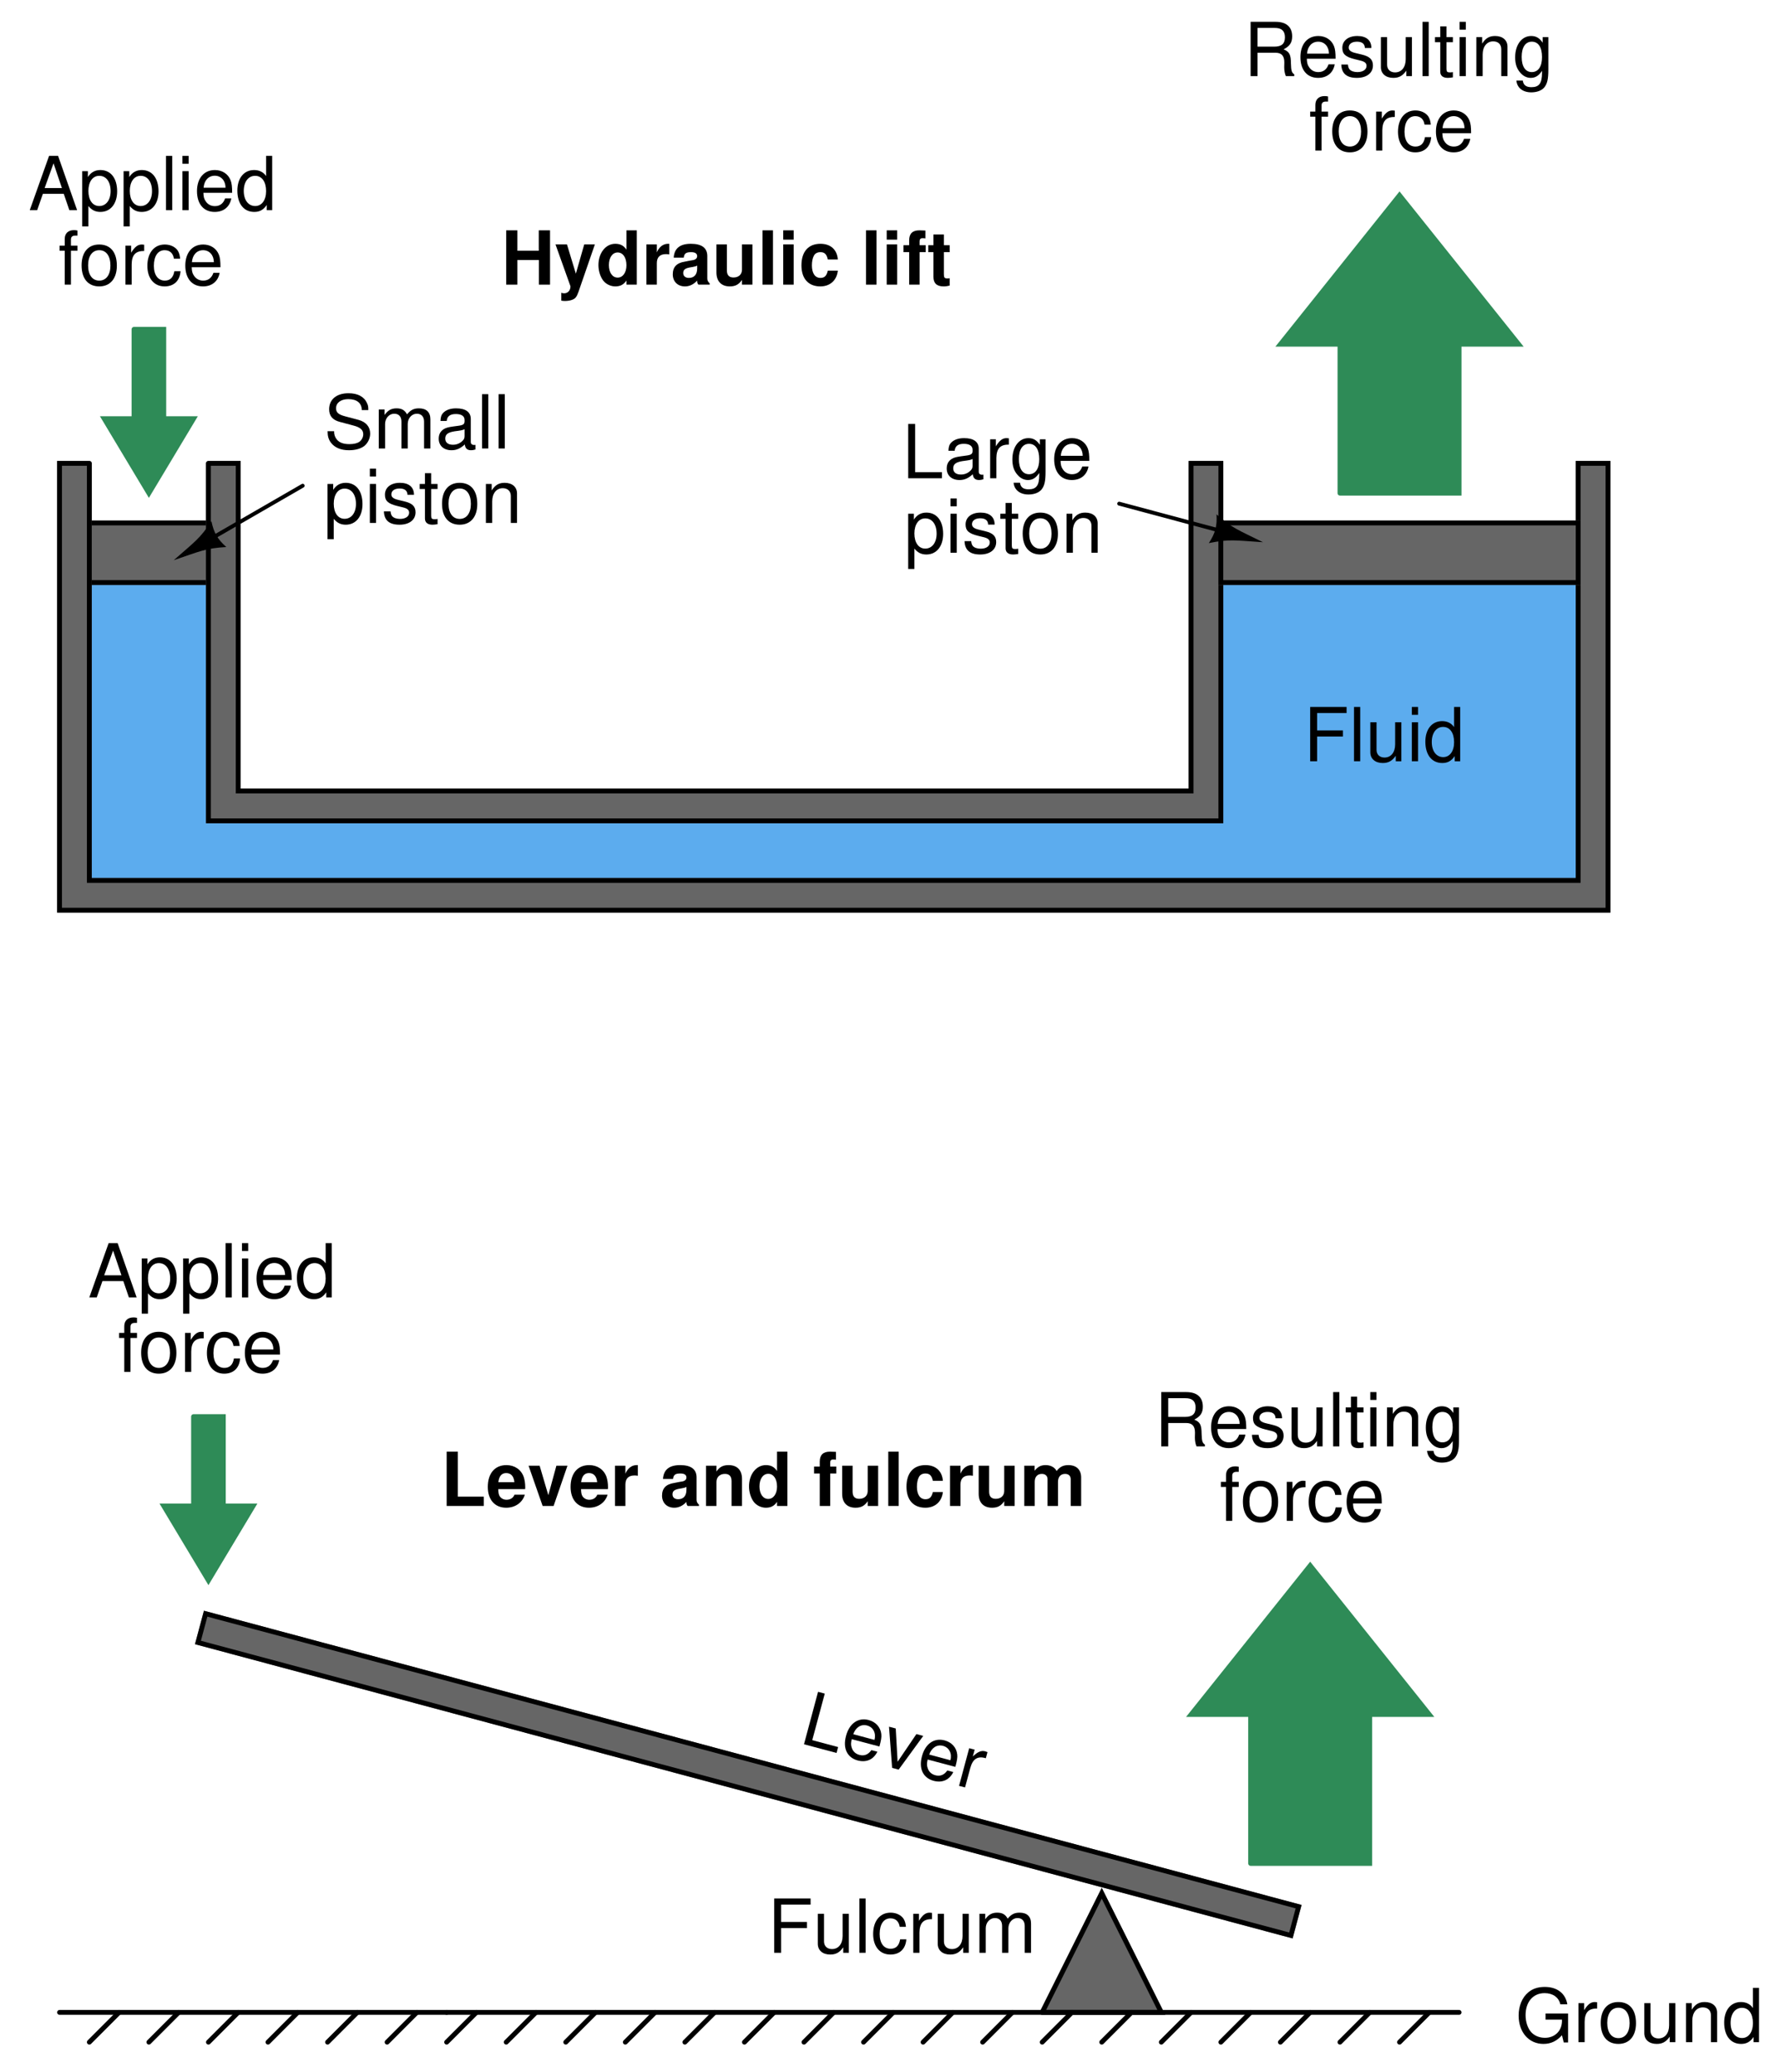 <?xml version="1.0" encoding="UTF-8"?>
<svg xmlns="http://www.w3.org/2000/svg" xmlns:xlink="http://www.w3.org/1999/xlink" viewBox="0 0 268.999 312.999" version="1.2">
<defs>
<g>
<symbol overflow="visible" id="glyph0-0">
<path style="stroke:none;" d=""/>
</symbol>
<symbol overflow="visible" id="glyph0-1">
<path style="stroke:none;" d="M 2.062 -3.734 L 5.969 -3.734 L 5.969 -4.656 L 2.062 -4.656 L 2.062 -7.281 L 6.516 -7.281 L 6.516 -8.203 L 1.016 -8.203 L 1.016 0 L 2.062 0 Z M 2.062 -3.734 "/>
</symbol>
<symbol overflow="visible" id="glyph0-2">
<path style="stroke:none;" d="M 1.703 -8.203 L 0.766 -8.203 L 0.766 0 L 1.703 0 Z M 1.703 -8.203 "/>
</symbol>
<symbol overflow="visible" id="glyph0-3">
<path style="stroke:none;" d="M 5.422 0 L 5.422 -5.891 L 4.484 -5.891 L 4.484 -2.547 C 4.484 -1.344 3.859 -0.562 2.875 -0.562 C 2.141 -0.562 1.672 -1.016 1.672 -1.719 L 1.672 -5.891 L 0.734 -5.891 L 0.734 -1.344 C 0.734 -0.375 1.469 0.266 2.609 0.266 C 3.469 0.266 4.031 -0.047 4.578 -0.828 L 4.578 0 Z M 5.422 0 "/>
</symbol>
<symbol overflow="visible" id="glyph0-4">
<path style="stroke:none;" d="M 1.688 -5.891 L 0.75 -5.891 L 0.75 0 L 1.688 0 Z M 1.688 -8.203 L 0.75 -8.203 L 0.75 -7.016 L 1.688 -7.016 Z M 1.688 -8.203 "/>
</symbol>
<symbol overflow="visible" id="glyph0-5">
<path style="stroke:none;" d="M 5.562 -8.203 L 4.641 -8.203 L 4.641 -5.156 C 4.234 -5.75 3.609 -6.062 2.828 -6.062 C 1.297 -6.062 0.297 -4.844 0.297 -2.953 C 0.297 -0.969 1.266 0.266 2.859 0.266 C 3.672 0.266 4.234 -0.047 4.734 -0.781 L 4.734 0 L 5.562 0 Z M 2.984 -5.188 C 4 -5.188 4.641 -4.297 4.641 -2.875 C 4.641 -1.516 3.984 -0.625 3 -0.625 C 1.953 -0.625 1.266 -1.531 1.266 -2.906 C 1.266 -4.281 1.953 -5.188 2.984 -5.188 Z M 2.984 -5.188 "/>
</symbol>
<symbol overflow="visible" id="glyph0-6">
<path style="stroke:none;" d="M 1.953 -8.203 L 0.906 -8.203 L 0.906 0 L 6 0 L 6 -0.922 L 1.953 -0.922 Z M 1.953 -8.203 "/>
</symbol>
<symbol overflow="visible" id="glyph0-7">
<path style="stroke:none;" d="M 6.016 -0.547 C 5.922 -0.531 5.875 -0.531 5.812 -0.531 C 5.484 -0.531 5.312 -0.703 5.312 -0.984 L 5.312 -4.453 C 5.312 -5.5 4.547 -6.062 3.094 -6.062 C 2.234 -6.062 1.547 -5.812 1.141 -5.375 C 0.859 -5.078 0.75 -4.734 0.734 -4.156 L 1.672 -4.156 C 1.75 -4.875 2.188 -5.203 3.062 -5.203 C 3.922 -5.203 4.375 -4.875 4.375 -4.312 L 4.375 -4.078 C 4.359 -3.672 4.156 -3.516 3.391 -3.422 C 2.062 -3.25 1.875 -3.203 1.5 -3.062 C 0.828 -2.766 0.469 -2.25 0.469 -1.484 C 0.469 -0.422 1.219 0.266 2.406 0.266 C 3.156 0.266 3.75 0 4.406 -0.609 C 4.484 0 4.766 0.266 5.375 0.266 C 5.578 0.266 5.703 0.234 6.016 0.156 Z M 4.375 -1.859 C 4.375 -1.547 4.281 -1.344 4 -1.094 C 3.625 -0.75 3.156 -0.562 2.609 -0.562 C 1.875 -0.562 1.453 -0.906 1.453 -1.5 C 1.453 -2.125 1.859 -2.438 2.875 -2.594 C 3.875 -2.719 4.062 -2.766 4.375 -2.906 Z M 4.375 -1.859 "/>
</symbol>
<symbol overflow="visible" id="glyph0-8">
<path style="stroke:none;" d="M 0.781 -5.891 L 0.781 0 L 1.719 0 L 1.719 -3.062 C 1.734 -4.484 2.312 -5.109 3.609 -5.078 L 3.609 -6.031 C 3.453 -6.047 3.359 -6.062 3.25 -6.062 C 2.641 -6.062 2.188 -5.703 1.641 -4.828 L 1.641 -5.891 Z M 0.781 -5.891 "/>
</symbol>
<symbol overflow="visible" id="glyph0-9">
<path style="stroke:none;" d="M 4.547 -5.891 L 4.547 -5.047 C 4.078 -5.75 3.562 -6.062 2.812 -6.062 C 1.391 -6.062 0.391 -4.734 0.391 -2.844 C 0.391 -1.859 0.625 -1.141 1.141 -0.547 C 1.578 -0.016 2.141 0.266 2.75 0.266 C 3.453 0.266 3.953 -0.062 4.453 -0.797 L 4.453 -0.5 C 4.453 1.078 4.016 1.672 2.844 1.672 C 2.047 1.672 1.625 1.344 1.547 0.672 L 0.578 0.672 C 0.672 1.766 1.547 2.453 2.828 2.453 C 3.688 2.453 4.406 2.172 4.797 1.703 C 5.25 1.141 5.406 0.422 5.406 -0.969 L 5.406 -5.891 Z M 2.906 -5.203 C 3.891 -5.203 4.453 -4.359 4.453 -2.875 C 4.453 -1.438 3.875 -0.609 2.906 -0.609 C 1.938 -0.609 1.375 -1.453 1.375 -2.906 C 1.375 -4.344 1.938 -5.203 2.906 -5.203 Z M 2.906 -5.203 "/>
</symbol>
<symbol overflow="visible" id="glyph0-10">
<path style="stroke:none;" d="M 5.766 -2.625 C 5.766 -3.531 5.703 -4.078 5.531 -4.516 C 5.156 -5.484 4.25 -6.062 3.156 -6.062 C 1.5 -6.062 0.453 -4.812 0.453 -2.875 C 0.453 -0.922 1.469 0.266 3.125 0.266 C 4.484 0.266 5.406 -0.5 5.641 -1.781 L 4.703 -1.781 C 4.438 -1.016 3.922 -0.609 3.156 -0.609 C 2.562 -0.609 2.062 -0.875 1.75 -1.375 C 1.516 -1.703 1.438 -2.047 1.422 -2.625 Z M 1.453 -3.391 C 1.531 -4.484 2.188 -5.203 3.141 -5.203 C 4.094 -5.203 4.766 -4.453 4.766 -3.391 Z M 1.453 -3.391 "/>
</symbol>
<symbol overflow="visible" id="glyph0-11">
<path style="stroke:none;" d="M 0.609 2.453 L 1.547 2.453 L 1.547 -0.625 C 2.047 -0.016 2.594 0.266 3.359 0.266 C 4.891 0.266 5.891 -0.969 5.891 -2.844 C 5.891 -4.828 4.922 -6.062 3.359 -6.062 C 2.547 -6.062 1.906 -5.703 1.469 -5 L 1.469 -5.891 L 0.609 -5.891 Z M 3.188 -5.188 C 4.234 -5.188 4.906 -4.281 4.906 -2.875 C 4.906 -1.531 4.219 -0.625 3.188 -0.625 C 2.188 -0.625 1.547 -1.516 1.547 -2.906 C 1.547 -4.281 2.188 -5.188 3.188 -5.188 Z M 3.188 -5.188 "/>
</symbol>
<symbol overflow="visible" id="glyph0-12">
<path style="stroke:none;" d="M 4.922 -4.25 C 4.922 -5.406 4.156 -6.062 2.797 -6.062 C 1.422 -6.062 0.531 -5.359 0.531 -4.266 C 0.531 -3.344 1 -2.906 2.391 -2.562 L 3.281 -2.344 C 3.922 -2.188 4.188 -1.953 4.188 -1.547 C 4.188 -0.984 3.641 -0.609 2.812 -0.609 C 2.312 -0.609 1.875 -0.75 1.641 -1 C 1.5 -1.172 1.422 -1.344 1.375 -1.75 L 0.375 -1.75 C 0.422 -0.391 1.188 0.266 2.734 0.266 C 4.219 0.266 5.156 -0.469 5.156 -1.609 C 5.156 -2.484 4.672 -2.969 3.5 -3.25 L 2.594 -3.469 C 1.828 -3.641 1.5 -3.891 1.5 -4.312 C 1.5 -4.859 1.984 -5.203 2.75 -5.203 C 3.516 -5.203 3.922 -4.875 3.938 -4.25 Z M 4.922 -4.25 "/>
</symbol>
<symbol overflow="visible" id="glyph0-13">
<path style="stroke:none;" d="M 2.859 -5.891 L 1.891 -5.891 L 1.891 -7.516 L 0.953 -7.516 L 0.953 -5.891 L 0.156 -5.891 L 0.156 -5.125 L 0.953 -5.125 L 0.953 -0.672 C 0.953 -0.062 1.359 0.266 2.094 0.266 C 2.344 0.266 2.547 0.234 2.859 0.188 L 2.859 -0.609 C 2.719 -0.578 2.594 -0.562 2.406 -0.562 C 2 -0.562 1.891 -0.672 1.891 -1.094 L 1.891 -5.125 L 2.859 -5.125 Z M 2.859 -5.891 "/>
</symbol>
<symbol overflow="visible" id="glyph0-14">
<path style="stroke:none;" d="M 3.062 -6.062 C 1.391 -6.062 0.406 -4.875 0.406 -2.906 C 0.406 -0.906 1.391 0.266 3.078 0.266 C 4.734 0.266 5.734 -0.922 5.734 -2.859 C 5.734 -4.906 4.766 -6.062 3.062 -6.062 Z M 3.078 -5.203 C 4.125 -5.203 4.766 -4.328 4.766 -2.875 C 4.766 -1.469 4.109 -0.609 3.078 -0.609 C 2.031 -0.609 1.391 -1.469 1.391 -2.906 C 1.391 -4.328 2.031 -5.203 3.078 -5.203 Z M 3.078 -5.203 "/>
</symbol>
<symbol overflow="visible" id="glyph0-15">
<path style="stroke:none;" d="M 0.781 -5.891 L 0.781 0 L 1.734 0 L 1.734 -3.25 C 1.734 -4.453 2.359 -5.25 3.328 -5.25 C 4.078 -5.25 4.547 -4.797 4.547 -4.078 L 4.547 0 L 5.484 0 L 5.484 -4.453 C 5.484 -5.438 4.75 -6.062 3.609 -6.062 C 2.734 -6.062 2.172 -5.719 1.656 -4.906 L 1.656 -5.891 Z M 0.781 -5.891 "/>
</symbol>
<symbol overflow="visible" id="glyph0-16">
<path style="stroke:none;" d="M 6.703 -5.797 C 6.703 -6.359 6.672 -6.516 6.484 -6.891 C 6.047 -7.844 5.078 -8.344 3.703 -8.344 C 1.906 -8.344 0.781 -7.406 0.781 -5.922 C 0.781 -4.922 1.312 -4.297 2.391 -4.016 L 4.438 -3.469 C 5.484 -3.203 5.938 -2.797 5.938 -2.156 C 5.938 -1.703 5.703 -1.266 5.359 -1.016 C 5.031 -0.781 4.516 -0.656 3.844 -0.656 C 2.953 -0.656 2.344 -0.875 1.953 -1.344 C 1.656 -1.703 1.516 -2.109 1.531 -2.609 L 0.547 -2.609 C 0.547 -1.859 0.703 -1.359 1.031 -0.906 C 1.594 -0.141 2.531 0.266 3.781 0.266 C 4.766 0.266 5.562 0.031 6.094 -0.375 C 6.641 -0.812 6.984 -1.547 6.984 -2.25 C 6.984 -3.266 6.359 -4 5.25 -4.312 L 3.188 -4.859 C 2.188 -5.125 1.828 -5.438 1.828 -6.078 C 1.828 -6.906 2.562 -7.453 3.672 -7.453 C 4.969 -7.453 5.703 -6.875 5.719 -5.797 Z M 6.703 -5.797 "/>
</symbol>
<symbol overflow="visible" id="glyph0-17">
<path style="stroke:none;" d="M 0.781 -5.891 L 0.781 0 L 1.734 0 L 1.734 -3.703 C 1.734 -4.562 2.344 -5.25 3.109 -5.25 C 3.812 -5.25 4.203 -4.812 4.203 -4.062 L 4.203 0 L 5.156 0 L 5.156 -3.703 C 5.156 -4.562 5.766 -5.25 6.531 -5.25 C 7.219 -5.25 7.625 -4.797 7.625 -4.062 L 7.625 0 L 8.578 0 L 8.578 -4.422 C 8.578 -5.484 7.969 -6.062 6.859 -6.062 C 6.078 -6.062 5.609 -5.828 5.047 -5.156 C 4.703 -5.797 4.234 -6.062 3.469 -6.062 C 2.672 -6.062 2.156 -5.766 1.656 -5.062 L 1.656 -5.891 Z M 0.781 -5.891 "/>
</symbol>
<symbol overflow="visible" id="glyph0-18">
<path style="stroke:none;" d="M 5.328 -2.469 L 6.172 0 L 7.344 0 L 4.469 -8.203 L 3.109 -8.203 L 0.188 0 L 1.312 0 L 2.172 -2.469 Z M 5.047 -3.344 L 2.438 -3.344 L 3.781 -7.078 Z M 5.047 -3.344 "/>
</symbol>
<symbol overflow="visible" id="glyph0-19">
<path style="stroke:none;" d="M 2.906 -5.891 L 1.922 -5.891 L 1.922 -6.812 C 1.922 -7.219 2.141 -7.406 2.578 -7.406 C 2.656 -7.406 2.688 -7.406 2.906 -7.406 L 2.906 -8.172 C 2.688 -8.219 2.562 -8.234 2.375 -8.234 C 1.5 -8.234 0.984 -7.734 0.984 -6.891 L 0.984 -5.891 L 0.203 -5.891 L 0.203 -5.125 L 0.984 -5.125 L 0.984 0 L 1.922 0 L 1.922 -5.125 L 2.906 -5.125 Z M 2.906 -5.891 "/>
</symbol>
<symbol overflow="visible" id="glyph0-20">
<path style="stroke:none;" d="M 5.297 -3.922 C 5.25 -4.484 5.125 -4.859 4.906 -5.188 C 4.5 -5.734 3.797 -6.062 2.969 -6.062 C 1.375 -6.062 0.344 -4.797 0.344 -2.844 C 0.344 -0.938 1.359 0.266 2.953 0.266 C 4.359 0.266 5.25 -0.578 5.359 -2.031 L 4.422 -2.031 C 4.266 -1.078 3.781 -0.609 2.984 -0.609 C 1.953 -0.609 1.328 -1.453 1.328 -2.844 C 1.328 -4.312 1.938 -5.203 2.953 -5.203 C 3.75 -5.203 4.234 -4.734 4.359 -3.922 Z M 5.297 -3.922 "/>
</symbol>
<symbol overflow="visible" id="glyph0-21">
<path style="stroke:none;" d="M 2.094 -3.531 L 4.797 -3.531 C 5.719 -3.531 6.141 -3.078 6.141 -2.062 L 6.125 -1.344 C 6.125 -0.828 6.219 -0.344 6.375 0 L 7.641 0 L 7.641 -0.266 C 7.25 -0.531 7.172 -0.828 7.141 -1.906 C 7.125 -3.266 6.922 -3.672 6.031 -4.047 C 6.953 -4.516 7.328 -5.062 7.328 -6 C 7.328 -7.422 6.453 -8.203 4.828 -8.203 L 1.047 -8.203 L 1.047 0 L 2.094 0 Z M 2.094 -4.453 L 2.094 -7.281 L 4.625 -7.281 C 5.203 -7.281 5.547 -7.188 5.812 -6.969 C 6.094 -6.734 6.234 -6.359 6.234 -5.875 C 6.234 -4.891 5.734 -4.453 4.625 -4.453 Z M 2.094 -4.453 "/>
</symbol>
<symbol overflow="visible" id="glyph0-22">
<path style="stroke:none;" d="M 7.969 -4.328 L 4.562 -4.328 L 4.562 -3.406 L 7.047 -3.406 L 7.047 -3.188 C 7.047 -1.719 5.969 -0.656 4.484 -0.656 C 3.641 -0.656 2.891 -0.969 2.406 -1.5 C 1.875 -2.078 1.547 -3.062 1.547 -4.078 C 1.547 -6.094 2.688 -7.406 4.422 -7.406 C 5.672 -7.406 6.562 -6.766 6.797 -5.719 L 7.859 -5.719 C 7.578 -7.375 6.312 -8.344 4.438 -8.344 C 3.438 -8.344 2.625 -8.078 1.984 -7.547 C 1.031 -6.766 0.5 -5.484 0.5 -4.016 C 0.5 -1.5 2.031 0.266 4.25 0.266 C 5.359 0.266 6.25 -0.156 7.047 -1.047 L 7.312 0.047 L 7.969 0.047 Z M 7.969 -4.328 "/>
</symbol>
<symbol overflow="visible" id="glyph1-0">
<path style="stroke:none;" d=""/>
</symbol>
<symbol overflow="visible" id="glyph1-1">
<path style="stroke:none;" d="M 4.016 -7.422 L 3 -7.688 L 0.875 0.234 L 5.797 1.547 L 6.031 0.656 L 2.125 -0.391 Z M 4.016 -7.422 "/>
</symbol>
<symbol overflow="visible" id="glyph1-2">
<path style="stroke:none;" d="M 6.234 -1.047 C 6.469 -1.922 6.578 -2.469 6.516 -2.922 C 6.406 -3.969 5.672 -4.766 4.609 -5.047 C 3.016 -5.469 1.688 -4.531 1.188 -2.656 C 0.672 -0.766 1.359 0.625 2.953 1.062 C 4.266 1.406 5.344 0.922 5.922 -0.266 L 5.016 -0.5 C 4.547 0.172 3.938 0.422 3.203 0.219 C 2.625 0.062 2.219 -0.312 2.047 -0.875 C 1.906 -1.25 1.922 -1.609 2.047 -2.156 Z M 2.281 -2.906 C 2.641 -3.938 3.453 -4.469 4.375 -4.219 C 5.297 -3.969 5.766 -3.062 5.484 -2.047 Z M 2.281 -2.906 "/>
</symbol>
<symbol overflow="visible" id="glyph1-3">
<path style="stroke:none;" d="M 3.094 0.828 L 6.812 -4.266 L 5.781 -4.547 L 2.938 -0.359 L 2.656 -5.391 L 1.641 -5.656 L 2.109 0.562 Z M 3.094 0.828 "/>
</symbol>
<symbol overflow="visible" id="glyph1-4">
<path style="stroke:none;" d="M 2.281 -5.484 L 0.75 0.203 L 1.656 0.438 L 2.453 -2.516 C 2.828 -3.875 3.562 -4.344 4.797 -3.969 L 5.047 -4.891 C 4.891 -4.953 4.812 -4.984 4.703 -5.016 C 4.109 -5.172 3.578 -4.953 2.828 -4.234 L 3.109 -5.266 Z M 2.281 -5.484 "/>
</symbol>
<symbol overflow="visible" id="glyph2-0">
<path style="stroke:none;" d=""/>
</symbol>
<symbol overflow="visible" id="glyph2-1">
<path style="stroke:none;" d="M 5.703 -3.719 L 5.703 0 L 7.391 0 L 7.391 -8.203 L 5.688 -8.203 L 5.688 -5.125 L 2.453 -5.125 L 2.453 -8.203 L 0.766 -8.203 L 0.766 0 L 2.453 0 L 2.453 -3.719 Z M 5.703 -3.719 "/>
</symbol>
<symbol overflow="visible" id="glyph2-2">
<path style="stroke:none;" d="M 4.438 -6.078 L 3.172 -1.656 L 1.828 -6.078 L 0.094 -6.078 L 2.359 0.25 C 2.359 0.875 1.969 1.312 1.391 1.312 C 1.266 1.312 1.156 1.281 0.969 1.234 L 0.969 2.422 C 1.203 2.453 1.344 2.469 1.531 2.469 C 1.938 2.469 2.391 2.391 2.672 2.266 C 3.109 2.094 3.297 1.844 3.562 1.109 L 6.047 -6.078 Z M 4.438 -6.078 "/>
</symbol>
<symbol overflow="visible" id="glyph2-3">
<path style="stroke:none;" d="M 4.562 0 L 6.125 0 L 6.125 -8.203 L 4.562 -8.203 L 4.562 -5.281 C 4.156 -5.891 3.641 -6.172 2.875 -6.172 C 1.422 -6.172 0.328 -4.781 0.328 -2.953 C 0.328 -2.125 0.578 -1.297 0.984 -0.703 C 1.391 -0.109 2.141 0.266 2.875 0.266 C 3.641 0.266 4.156 -0.016 4.562 -0.625 Z M 3.234 -4.859 C 4.031 -4.859 4.562 -4.094 4.562 -2.922 C 4.562 -1.828 4.016 -1.062 3.234 -1.062 C 2.438 -1.062 1.906 -1.828 1.906 -2.953 C 1.906 -4.078 2.438 -4.859 3.234 -4.859 Z M 3.234 -4.859 "/>
</symbol>
<symbol overflow="visible" id="glyph2-4">
<path style="stroke:none;" d="M 0.703 -6.078 L 0.703 0 L 2.281 0 L 2.281 -3.234 C 2.281 -4.156 2.75 -4.609 3.672 -4.609 C 3.844 -4.609 3.953 -4.594 4.156 -4.562 L 4.156 -6.172 C 4.078 -6.172 4.031 -6.172 3.969 -6.172 C 3.25 -6.172 2.625 -5.703 2.281 -4.875 L 2.281 -6.078 Z M 0.703 -6.078 "/>
</symbol>
<symbol overflow="visible" id="glyph2-5">
<path style="stroke:none;" d="M 5.891 -0.188 C 5.625 -0.453 5.531 -0.625 5.531 -0.938 L 5.531 -4.312 C 5.531 -5.547 4.688 -6.172 3.047 -6.172 C 1.406 -6.172 0.547 -5.484 0.453 -4.078 L 1.969 -4.078 C 2.047 -4.703 2.312 -4.906 3.078 -4.906 C 3.688 -4.906 4 -4.703 4 -4.297 C 4 -4.094 3.891 -3.922 3.719 -3.828 C 3.516 -3.719 3.516 -3.719 2.734 -3.594 L 2.109 -3.469 C 0.906 -3.281 0.312 -2.656 0.312 -1.562 C 0.312 -0.469 1.047 0.266 2.156 0.266 C 2.828 0.266 3.438 -0.016 4 -0.609 C 4 -0.297 4.031 -0.188 4.188 0 L 5.891 0 Z M 4 -2.438 C 4 -1.531 3.547 -1.016 2.75 -1.016 C 2.219 -1.016 1.891 -1.297 1.891 -1.75 C 1.891 -2.219 2.141 -2.438 2.797 -2.578 L 3.328 -2.672 C 3.75 -2.75 3.812 -2.781 4 -2.875 Z M 4 -2.438 "/>
</symbol>
<symbol overflow="visible" id="glyph2-6">
<path style="stroke:none;" d="M 6.094 0 L 6.094 -6.078 L 4.516 -6.078 L 4.516 -2.266 C 4.516 -1.547 4.016 -1.078 3.234 -1.078 C 2.562 -1.078 2.234 -1.438 2.234 -2.172 L 2.234 -6.078 L 0.656 -6.078 L 0.656 -1.844 C 0.656 -0.5 1.391 0.266 2.688 0.266 C 3.516 0.266 4.062 -0.031 4.516 -0.719 L 4.516 0 Z M 6.094 0 "/>
</symbol>
<symbol overflow="visible" id="glyph2-7">
<path style="stroke:none;" d="M 2.328 -8.203 L 0.75 -8.203 L 0.75 0 L 2.328 0 Z M 2.328 -8.203 "/>
</symbol>
<symbol overflow="visible" id="glyph2-8">
<path style="stroke:none;" d="M 2.328 -6.078 L 0.75 -6.078 L 0.75 0 L 2.328 0 Z M 2.328 -8.203 L 0.75 -8.203 L 0.75 -6.797 L 2.328 -6.797 Z M 2.328 -8.203 "/>
</symbol>
<symbol overflow="visible" id="glyph2-9">
<path style="stroke:none;" d="M 5.875 -3.797 C 5.766 -5.281 4.781 -6.172 3.25 -6.172 C 1.422 -6.172 0.375 -4.984 0.375 -2.906 C 0.375 -0.906 1.422 0.266 3.234 0.266 C 4.703 0.266 5.719 -0.656 5.875 -2.109 L 4.359 -2.109 C 4.172 -1.312 3.859 -1.016 3.234 -1.016 C 2.438 -1.016 1.953 -1.719 1.953 -2.906 C 1.953 -3.5 2.062 -4.031 2.266 -4.391 C 2.438 -4.719 2.797 -4.906 3.234 -4.906 C 3.875 -4.906 4.188 -4.594 4.359 -3.797 Z M 5.875 -3.797 "/>
</symbol>
<symbol overflow="visible" id="glyph2-10">
<path style="stroke:none;" d=""/>
</symbol>
<symbol overflow="visible" id="glyph2-11">
<path style="stroke:none;" d="M 3.516 -5.953 L 2.594 -5.953 L 2.594 -6.547 C 2.594 -6.859 2.719 -7.016 3.016 -7.016 C 3.156 -7.016 3.312 -7.016 3.469 -6.984 L 3.469 -8.172 C 3.125 -8.188 2.797 -8.203 2.562 -8.203 C 1.516 -8.203 1.016 -7.703 1.016 -6.688 L 1.016 -5.953 L 0.156 -5.953 L 0.156 -4.906 L 1.016 -4.906 L 1.016 0 L 2.594 0 L 2.594 -4.906 L 3.516 -4.906 Z M 3.516 -5.953 "/>
</symbol>
<symbol overflow="visible" id="glyph2-12">
<path style="stroke:none;" d="M 3.391 -5.953 L 2.516 -5.953 L 2.516 -7.578 L 0.938 -7.578 L 0.938 -5.953 L 0.156 -5.953 L 0.156 -4.906 L 0.938 -4.906 L 0.938 -1.172 C 0.938 -0.219 1.438 0.266 2.469 0.266 C 2.828 0.266 3.094 0.219 3.391 0.141 L 3.391 -0.969 C 3.234 -0.938 3.156 -0.938 3.031 -0.938 C 2.609 -0.938 2.516 -1.062 2.516 -1.594 L 2.516 -4.906 L 3.391 -4.906 Z M 3.391 -5.953 "/>
</symbol>
<symbol overflow="visible" id="glyph2-13">
<path style="stroke:none;" d="M 2.594 -8.203 L 0.906 -8.203 L 0.906 0 L 6.516 0 L 6.516 -1.406 L 2.594 -1.406 Z M 2.594 -8.203 "/>
</symbol>
<symbol overflow="visible" id="glyph2-14">
<path style="stroke:none;" d="M 5.891 -2.547 C 5.906 -2.672 5.906 -2.734 5.906 -2.812 C 5.906 -3.422 5.812 -3.984 5.672 -4.406 C 5.266 -5.516 4.281 -6.172 3.062 -6.172 C 1.312 -6.172 0.25 -4.922 0.25 -2.875 C 0.25 -0.938 1.312 0.266 3.031 0.266 C 4.391 0.266 5.484 -0.5 5.844 -1.703 L 4.281 -1.703 C 4.094 -1.219 3.656 -0.938 3.078 -0.938 C 2.625 -0.938 2.266 -1.141 2.047 -1.469 C 1.906 -1.703 1.844 -1.969 1.828 -2.547 Z M 1.844 -3.594 C 1.953 -4.516 2.344 -4.969 3.031 -4.969 C 3.75 -4.969 4.188 -4.484 4.266 -3.594 Z M 1.844 -3.594 "/>
</symbol>
<symbol overflow="visible" id="glyph2-15">
<path style="stroke:none;" d="M 3.938 0 L 6.031 -6.078 L 4.359 -6.078 L 3.141 -1.625 L 1.828 -6.078 L 0.156 -6.078 L 2.281 0 Z M 3.938 0 "/>
</symbol>
<symbol overflow="visible" id="glyph2-16">
<path style="stroke:none;" d="M 0.703 -6.078 L 0.703 0 L 2.281 0 L 2.281 -3.641 C 2.281 -4.359 2.781 -4.844 3.562 -4.844 C 4.234 -4.844 4.562 -4.469 4.562 -3.75 L 4.562 0 L 6.141 0 L 6.141 -4.078 C 6.141 -5.422 5.406 -6.172 4.109 -6.172 C 3.281 -6.172 2.734 -5.891 2.281 -5.203 L 2.281 -6.078 Z M 0.703 -6.078 "/>
</symbol>
<symbol overflow="visible" id="glyph2-17">
<path style="stroke:none;" d="M 0.672 -6.078 L 0.672 0 L 2.25 0 L 2.25 -3.641 C 2.25 -4.406 2.656 -4.844 3.328 -4.844 C 3.859 -4.844 4.188 -4.531 4.188 -4.047 L 4.188 0 L 5.766 0 L 5.766 -3.641 C 5.766 -4.391 6.172 -4.844 6.844 -4.844 C 7.375 -4.844 7.688 -4.531 7.688 -4.047 L 7.688 0 L 9.266 0 L 9.266 -4.297 C 9.266 -5.484 8.547 -6.172 7.328 -6.172 C 6.562 -6.172 6.031 -5.906 5.562 -5.281 C 5.266 -5.844 4.656 -6.172 3.906 -6.172 C 3.203 -6.172 2.75 -5.953 2.234 -5.328 L 2.234 -6.078 Z M 0.672 -6.078 "/>
</symbol>
</g>
<clipPath id="clip1">
  <path d="M 61 297 L 79 297 L 79 312.5 L 61 312.5 Z M 61 297 "/>
</clipPath>
<clipPath id="clip2">
  <path d="M 70 297 L 88 297 L 88 312.5 L 70 312.5 Z M 70 297 "/>
</clipPath>
<clipPath id="clip3">
  <path d="M 79 297 L 97 297 L 97 312.5 L 79 312.5 Z M 79 297 "/>
</clipPath>
<clipPath id="clip4">
  <path d="M 88 297 L 106 297 L 106 312.5 L 88 312.5 Z M 88 297 "/>
</clipPath>
<clipPath id="clip5">
  <path d="M 97 297 L 115 297 L 115 312.5 L 97 312.5 Z M 97 297 "/>
</clipPath>
<clipPath id="clip6">
  <path d="M 106 297 L 124 297 L 124 312.5 L 106 312.5 Z M 106 297 "/>
</clipPath>
<clipPath id="clip7">
  <path d="M 115 297 L 133 297 L 133 312.5 L 115 312.5 Z M 115 297 "/>
</clipPath>
<clipPath id="clip8">
  <path d="M 124 297 L 142 297 L 142 312.5 L 124 312.5 Z M 124 297 "/>
</clipPath>
<clipPath id="clip9">
  <path d="M 133 297 L 151 297 L 151 312.5 L 133 312.5 Z M 133 297 "/>
</clipPath>
<clipPath id="clip10">
  <path d="M 142 297 L 160 297 L 160 312.5 L 142 312.5 Z M 142 297 "/>
</clipPath>
<clipPath id="clip11">
  <path d="M 151 297 L 169 297 L 169 312.5 L 151 312.5 Z M 151 297 "/>
</clipPath>
<clipPath id="clip12">
  <path d="M 160 297 L 178 297 L 178 312.5 L 160 312.5 Z M 160 297 "/>
</clipPath>
<clipPath id="clip13">
  <path d="M 169 297 L 187 297 L 187 312.5 L 169 312.5 Z M 169 297 "/>
</clipPath>
<clipPath id="clip14">
  <path d="M 178 297 L 196 297 L 196 312.5 L 178 312.5 Z M 178 297 "/>
</clipPath>
<clipPath id="clip15">
  <path d="M 187 297 L 205 297 L 205 312.5 L 187 312.5 Z M 187 297 "/>
</clipPath>
<clipPath id="clip16">
  <path d="M 196 297 L 214 297 L 214 312.5 L 196 312.5 Z M 196 297 "/>
</clipPath>
<clipPath id="clip17">
  <path d="M 205 297 L 223 297 L 223 312.5 L 205 312.5 Z M 205 297 "/>
</clipPath>
<clipPath id="clip18">
  <path d="M 16 297 L 34 297 L 34 312.5 L 16 312.5 Z M 16 297 "/>
</clipPath>
<clipPath id="clip19">
  <path d="M 25 297 L 43 297 L 43 312.5 L 25 312.5 Z M 25 297 "/>
</clipPath>
<clipPath id="clip20">
  <path d="M 34 297 L 52 297 L 52 312.5 L 34 312.5 Z M 34 297 "/>
</clipPath>
<clipPath id="clip21">
  <path d="M 43 297 L 61 297 L 61 312.5 L 43 312.5 Z M 43 297 "/>
</clipPath>
<clipPath id="clip22">
  <path d="M 52 297 L 70 297 L 70 312.5 L 52 312.5 Z M 52 297 "/>
</clipPath>
<clipPath id="clip23">
  <path d="M 7 297 L 25 297 L 25 312.5 L 7 312.5 Z M 7 297 "/>
</clipPath>
</defs>
<g id="surface1">
<path style="fill-rule:evenodd;fill:rgb(36.108%,67.577%,93.359%);fill-opacity:1;stroke-width:7.312;stroke-linecap:round;stroke-linejoin:miter;stroke:rgb(36.108%,67.577%,93.359%);stroke-opacity:1;stroke-miterlimit:6;" d="M 1840 2244.99 L 2380 2244.99 L 2380 1794.99 L 130 1794.99 L 130 2244.99 L 310 2244.99 L 310 1884.99 L 1840 1884.99 L 1840 2244.99 " transform="matrix(0.1,0,0,-0.1,0.5,312.499)"/>
<path style="fill-rule:evenodd;fill:rgb(39.989%,39.989%,39.989%);fill-opacity:1;stroke-width:7.312;stroke-linecap:round;stroke-linejoin:miter;stroke:rgb(39.989%,39.989%,39.989%);stroke-opacity:1;stroke-miterlimit:6;" d="M 130 2244.99 L 310 2244.99 L 310 2334.99 L 130 2334.99 Z M 130 2244.99 " transform="matrix(0.1,0,0,-0.1,0.5,312.499)"/>
<path style="fill:none;stroke-width:7.312;stroke-linecap:round;stroke-linejoin:miter;stroke:rgb(0%,0%,0%);stroke-opacity:1;stroke-miterlimit:6;" d="M 130 2244.99 L 310 2244.99 L 310 2334.99 L 130 2334.99 Z M 130 2244.99 " transform="matrix(0.1,0,0,-0.1,0.5,312.499)"/>
<path style="fill-rule:evenodd;fill:rgb(39.989%,39.989%,39.989%);fill-opacity:1;stroke-width:7.312;stroke-linecap:round;stroke-linejoin:miter;stroke:rgb(39.989%,39.989%,39.989%);stroke-opacity:1;stroke-miterlimit:6;" d="M 310 2424.99 L 355 2424.99 L 355 1929.99 L 1795 1929.99 L 1795 2424.99 L 1840 2424.99 L 1840 1884.99 L 310 1884.99 L 310 2424.99 " transform="matrix(0.1,0,0,-0.1,0.5,312.499)"/>
<path style="fill:none;stroke-width:7.312;stroke-linecap:round;stroke-linejoin:miter;stroke:rgb(0%,0%,0%);stroke-opacity:1;stroke-miterlimit:6;" d="M 310 2424.99 L 355 2424.99 L 355 1929.99 L 1795 1929.99 L 1795 2424.99 L 1840 2424.99 L 1840 1884.99 L 310 1884.99 L 310 2424.99 " transform="matrix(0.1,0,0,-0.1,0.5,312.499)"/>
<path style="fill-rule:evenodd;fill:rgb(39.989%,39.989%,39.989%);fill-opacity:1;stroke-width:7.312;stroke-linecap:round;stroke-linejoin:miter;stroke:rgb(39.989%,39.989%,39.989%);stroke-opacity:1;stroke-miterlimit:6;" d="M 130 2424.99 L 85 2424.99 L 85 1749.99 L 2425 1749.99 L 2425 2424.99 L 2380 2424.99 L 2380 1794.99 L 130 1794.99 L 130 2424.99 " transform="matrix(0.1,0,0,-0.1,0.5,312.499)"/>
<path style="fill:none;stroke-width:7.312;stroke-linecap:round;stroke-linejoin:miter;stroke:rgb(0%,0%,0%);stroke-opacity:1;stroke-miterlimit:6;" d="M 130 2424.99 L 85 2424.99 L 85 1749.99 L 2425 1749.99 L 2425 2424.99 L 2380 2424.99 L 2380 1794.99 L 130 1794.99 L 130 2424.99 " transform="matrix(0.1,0,0,-0.1,0.5,312.499)"/>
<path style="fill-rule:evenodd;fill:rgb(39.989%,39.989%,39.989%);fill-opacity:1;stroke-width:7.312;stroke-linecap:round;stroke-linejoin:miter;stroke:rgb(39.989%,39.989%,39.989%);stroke-opacity:1;stroke-miterlimit:6;" d="M 1840 2244.99 L 2380 2244.99 L 2380 2334.99 L 1840 2334.99 Z M 1840 2244.99 " transform="matrix(0.1,0,0,-0.1,0.5,312.499)"/>
<path style="fill:none;stroke-width:7.312;stroke-linecap:round;stroke-linejoin:miter;stroke:rgb(0%,0%,0%);stroke-opacity:1;stroke-miterlimit:6;" d="M 1840 2244.99 L 2380 2244.99 L 2380 2334.99 L 1840 2334.99 Z M 1840 2244.99 " transform="matrix(0.1,0,0,-0.1,0.5,312.499)"/>
<g style="fill:rgb(0%,0%,0%);fill-opacity:1;">
  <use xlink:href="#glyph0-1" x="196.983" y="114.999"/>
  <use xlink:href="#glyph0-2" x="203.857" y="114.999"/>
  <use xlink:href="#glyph0-3" x="206.354" y="114.999"/>
  <use xlink:href="#glyph0-4" x="212.609" y="114.999"/>
  <use xlink:href="#glyph0-5" x="215.107" y="114.999"/>
</g>
<path style="fill:none;stroke-width:5.85;stroke-linecap:round;stroke-linejoin:miter;stroke:rgb(0%,0%,0%);stroke-opacity:1;stroke-miterlimit:6;" d="M 1849.336 2320.459 L 1686.328 2364.131 " transform="matrix(0.1,0,0,-0.1,0.5,312.499)"/>
<path style=" stroke:none;fill-rule:evenodd;fill:rgb(0%,0%,0%);fill-opacity:1;" d="M 182.68 82.047 C 185.758 81.414 186.574 81.633 190.867 81.91 C 187.012 80.004 186.195 79.785 183.844 77.699 C 183.949 79.477 183.656 80.562 182.68 82.047 "/>
<g style="fill:rgb(0%,0%,0%);fill-opacity:1;">
  <use xlink:href="#glyph0-6" x="136.345" y="72.249"/>
  <use xlink:href="#glyph0-7" x="142.6" y="72.249"/>
  <use xlink:href="#glyph0-8" x="148.855" y="72.249"/>
  <use xlink:href="#glyph0-9" x="152.601" y="72.249"/>
  <use xlink:href="#glyph0-10" x="158.856" y="72.249"/>
</g>
<g style="fill:rgb(0%,0%,0%);fill-opacity:1;">
  <use xlink:href="#glyph0-11" x="136.639" y="83.499"/>
  <use xlink:href="#glyph0-4" x="142.894" y="83.499"/>
  <use xlink:href="#glyph0-12" x="145.391" y="83.499"/>
  <use xlink:href="#glyph0-13" x="151.016" y="83.499"/>
  <use xlink:href="#glyph0-14" x="154.144" y="83.499"/>
  <use xlink:href="#glyph0-15" x="160.399" y="83.499"/>
</g>
<path style="fill:none;stroke-width:5.85;stroke-linecap:round;stroke-linejoin:miter;stroke:rgb(0%,0%,0%);stroke-opacity:1;stroke-miterlimit:6;" d="M 306.289 2306.865 L 452.422 2391.24 " transform="matrix(0.1,0,0,-0.1,0.5,312.499)"/>
<path style=" stroke:none;fill-rule:evenodd;fill:rgb(0%,0%,0%);fill-opacity:1;" d="M 31.953 78.738 C 30.219 81.363 29.488 81.785 26.258 84.625 C 30.332 83.246 31.062 82.824 34.203 82.637 C 32.871 81.453 32.309 80.48 31.953 78.738 "/>
<g style="fill:rgb(0%,0%,0%);fill-opacity:1;">
  <use xlink:href="#glyph0-16" x="48.958" y="67.749"/>
  <use xlink:href="#glyph0-17" x="56.462" y="67.749"/>
  <use xlink:href="#glyph0-7" x="65.833" y="67.749"/>
  <use xlink:href="#glyph0-2" x="72.088" y="67.749"/>
  <use xlink:href="#glyph0-2" x="74.585" y="67.749"/>
</g>
<g style="fill:rgb(0%,0%,0%);fill-opacity:1;">
  <use xlink:href="#glyph0-11" x="48.889" y="78.999"/>
  <use xlink:href="#glyph0-4" x="55.144" y="78.999"/>
  <use xlink:href="#glyph0-12" x="57.642" y="78.999"/>
  <use xlink:href="#glyph0-13" x="63.267" y="78.999"/>
  <use xlink:href="#glyph0-14" x="66.394" y="78.999"/>
  <use xlink:href="#glyph0-15" x="72.649" y="78.999"/>
</g>
<g style="fill:rgb(0%,0%,0%);fill-opacity:1;">
  <use xlink:href="#glyph0-18" x="4.308" y="31.749"/>
  <use xlink:href="#glyph0-11" x="11.812" y="31.749"/>
  <use xlink:href="#glyph0-11" x="18.067" y="31.749"/>
  <use xlink:href="#glyph0-2" x="24.322" y="31.749"/>
  <use xlink:href="#glyph0-4" x="26.819" y="31.749"/>
  <use xlink:href="#glyph0-10" x="29.317" y="31.749"/>
  <use xlink:href="#glyph0-5" x="35.572" y="31.749"/>
</g>
<g style="fill:rgb(0%,0%,0%);fill-opacity:1;">
  <use xlink:href="#glyph0-19" x="8.797" y="42.999"/>
  <use xlink:href="#glyph0-14" x="11.924" y="42.999"/>
  <use xlink:href="#glyph0-8" x="18.179" y="42.999"/>
  <use xlink:href="#glyph0-20" x="21.926" y="42.999"/>
  <use xlink:href="#glyph0-10" x="27.551" y="42.999"/>
</g>
<g style="fill:rgb(0%,0%,0%);fill-opacity:1;">
  <use xlink:href="#glyph0-21" x="187.949" y="11.499"/>
  <use xlink:href="#glyph0-10" x="196.071" y="11.499"/>
  <use xlink:href="#glyph0-12" x="202.326" y="11.499"/>
  <use xlink:href="#glyph0-3" x="207.951" y="11.499"/>
  <use xlink:href="#glyph0-2" x="214.206" y="11.499"/>
  <use xlink:href="#glyph0-13" x="216.704" y="11.499"/>
  <use xlink:href="#glyph0-4" x="219.831" y="11.499"/>
  <use xlink:href="#glyph0-15" x="222.329" y="11.499"/>
  <use xlink:href="#glyph0-9" x="228.584" y="11.499"/>
</g>
<g style="fill:rgb(0%,0%,0%);fill-opacity:1;">
  <use xlink:href="#glyph0-19" x="197.797" y="22.749"/>
  <use xlink:href="#glyph0-14" x="200.925" y="22.749"/>
  <use xlink:href="#glyph0-8" x="207.18" y="22.749"/>
  <use xlink:href="#glyph0-20" x="210.926" y="22.749"/>
  <use xlink:href="#glyph0-10" x="216.551" y="22.749"/>
</g>
<path style="fill-rule:evenodd;fill:rgb(39.989%,39.989%,39.989%);fill-opacity:1;stroke-width:7.312;stroke-linecap:round;stroke-linejoin:miter;stroke:rgb(39.989%,39.989%,39.989%);stroke-opacity:1;stroke-miterlimit:6;" d="M 1570 84.99 L 1750 84.99 L 1660 264.99 L 1570 84.99 " transform="matrix(0.1,0,0,-0.1,0.5,312.499)"/>
<path style="fill:none;stroke-width:7.312;stroke-linecap:round;stroke-linejoin:miter;stroke:rgb(0%,0%,0%);stroke-opacity:1;stroke-miterlimit:6;" d="M 1570 84.99 L 1750 84.99 L 1660 264.99 L 1570 84.99 " transform="matrix(0.1,0,0,-0.1,0.5,312.499)"/>
<g style="fill:rgb(0%,0%,0%);fill-opacity:1;">
  <use xlink:href="#glyph0-18" x="13.308" y="195.999"/>
  <use xlink:href="#glyph0-11" x="20.812" y="195.999"/>
  <use xlink:href="#glyph0-11" x="27.067" y="195.999"/>
  <use xlink:href="#glyph0-2" x="33.322" y="195.999"/>
  <use xlink:href="#glyph0-4" x="35.819" y="195.999"/>
  <use xlink:href="#glyph0-10" x="38.317" y="195.999"/>
  <use xlink:href="#glyph0-5" x="44.572" y="195.999"/>
</g>
<g style="fill:rgb(0%,0%,0%);fill-opacity:1;">
  <use xlink:href="#glyph0-19" x="17.797" y="207.249"/>
  <use xlink:href="#glyph0-14" x="20.924" y="207.249"/>
  <use xlink:href="#glyph0-8" x="27.179" y="207.249"/>
  <use xlink:href="#glyph0-20" x="30.926" y="207.249"/>
  <use xlink:href="#glyph0-10" x="36.551" y="207.249"/>
</g>
<g style="fill:rgb(0%,0%,0%);fill-opacity:1;">
  <use xlink:href="#glyph0-21" x="174.449" y="218.499"/>
  <use xlink:href="#glyph0-10" x="182.571" y="218.499"/>
  <use xlink:href="#glyph0-12" x="188.826" y="218.499"/>
  <use xlink:href="#glyph0-3" x="194.451" y="218.499"/>
  <use xlink:href="#glyph0-2" x="200.706" y="218.499"/>
  <use xlink:href="#glyph0-13" x="203.204" y="218.499"/>
  <use xlink:href="#glyph0-4" x="206.331" y="218.499"/>
  <use xlink:href="#glyph0-15" x="208.829" y="218.499"/>
  <use xlink:href="#glyph0-9" x="215.084" y="218.499"/>
</g>
<g style="fill:rgb(0%,0%,0%);fill-opacity:1;">
  <use xlink:href="#glyph0-19" x="184.297" y="229.749"/>
  <use xlink:href="#glyph0-14" x="187.425" y="229.749"/>
  <use xlink:href="#glyph0-8" x="193.68" y="229.749"/>
  <use xlink:href="#glyph0-20" x="197.426" y="229.749"/>
  <use xlink:href="#glyph0-10" x="203.051" y="229.749"/>
</g>
<g style="fill:rgb(0%,0%,0%);fill-opacity:1;">
  <use xlink:href="#glyph1-1" x="120.626" y="263.265"/>
  <use xlink:href="#glyph1-2" x="126.668" y="264.884"/>
  <use xlink:href="#glyph1-3" x="132.71" y="266.503"/>
  <use xlink:href="#glyph1-2" x="138.143" y="267.959"/>
  <use xlink:href="#glyph1-4" x="144.185" y="269.578"/>
</g>
<path style="fill:none;stroke-width:7.312;stroke-linecap:round;stroke-linejoin:miter;stroke:rgb(0%,0%,0%);stroke-opacity:1;stroke-miterlimit:6;" d="M 2200 84.99 L 670 84.99 " transform="matrix(0.1,0,0,-0.1,0.5,312.499)"/>
<g clip-path="url(#clip1)" clip-rule="nonzero">
<path style="fill:none;stroke-width:7.312;stroke-linecap:round;stroke-linejoin:miter;stroke:rgb(0%,0%,0%);stroke-opacity:1;stroke-miterlimit:6;" d="M 670 39.99 L 715 84.99 " transform="matrix(0.1,0,0,-0.1,0.5,312.499)"/>
</g>
<g clip-path="url(#clip2)" clip-rule="nonzero">
<path style="fill:none;stroke-width:7.312;stroke-linecap:round;stroke-linejoin:miter;stroke:rgb(0%,0%,0%);stroke-opacity:1;stroke-miterlimit:6;" d="M 760 39.99 L 805 84.99 " transform="matrix(0.1,0,0,-0.1,0.5,312.499)"/>
</g>
<g clip-path="url(#clip3)" clip-rule="nonzero">
<path style="fill:none;stroke-width:7.312;stroke-linecap:round;stroke-linejoin:miter;stroke:rgb(0%,0%,0%);stroke-opacity:1;stroke-miterlimit:6;" d="M 850 39.99 L 895 84.99 " transform="matrix(0.1,0,0,-0.1,0.5,312.499)"/>
</g>
<g clip-path="url(#clip4)" clip-rule="nonzero">
<path style="fill:none;stroke-width:7.312;stroke-linecap:round;stroke-linejoin:miter;stroke:rgb(0%,0%,0%);stroke-opacity:1;stroke-miterlimit:6;" d="M 940 39.99 L 985 84.99 " transform="matrix(0.1,0,0,-0.1,0.5,312.499)"/>
</g>
<g clip-path="url(#clip5)" clip-rule="nonzero">
<path style="fill:none;stroke-width:7.312;stroke-linecap:round;stroke-linejoin:miter;stroke:rgb(0%,0%,0%);stroke-opacity:1;stroke-miterlimit:6;" d="M 1030 39.99 L 1075 84.99 " transform="matrix(0.1,0,0,-0.1,0.5,312.499)"/>
</g>
<g clip-path="url(#clip6)" clip-rule="nonzero">
<path style="fill:none;stroke-width:7.312;stroke-linecap:round;stroke-linejoin:miter;stroke:rgb(0%,0%,0%);stroke-opacity:1;stroke-miterlimit:6;" d="M 1120 39.99 L 1165 84.99 " transform="matrix(0.1,0,0,-0.1,0.5,312.499)"/>
</g>
<g clip-path="url(#clip7)" clip-rule="nonzero">
<path style="fill:none;stroke-width:7.312;stroke-linecap:round;stroke-linejoin:miter;stroke:rgb(0%,0%,0%);stroke-opacity:1;stroke-miterlimit:6;" d="M 1210 39.99 L 1255 84.99 " transform="matrix(0.1,0,0,-0.1,0.5,312.499)"/>
</g>
<g clip-path="url(#clip8)" clip-rule="nonzero">
<path style="fill:none;stroke-width:7.312;stroke-linecap:round;stroke-linejoin:miter;stroke:rgb(0%,0%,0%);stroke-opacity:1;stroke-miterlimit:6;" d="M 1300 39.99 L 1345 84.99 " transform="matrix(0.1,0,0,-0.1,0.5,312.499)"/>
</g>
<g clip-path="url(#clip9)" clip-rule="nonzero">
<path style="fill:none;stroke-width:7.312;stroke-linecap:round;stroke-linejoin:miter;stroke:rgb(0%,0%,0%);stroke-opacity:1;stroke-miterlimit:6;" d="M 1390 39.99 L 1435 84.99 " transform="matrix(0.1,0,0,-0.1,0.5,312.499)"/>
</g>
<g clip-path="url(#clip10)" clip-rule="nonzero">
<path style="fill:none;stroke-width:7.312;stroke-linecap:round;stroke-linejoin:miter;stroke:rgb(0%,0%,0%);stroke-opacity:1;stroke-miterlimit:6;" d="M 1480 39.99 L 1525 84.99 " transform="matrix(0.1,0,0,-0.1,0.5,312.499)"/>
</g>
<g clip-path="url(#clip11)" clip-rule="nonzero">
<path style="fill:none;stroke-width:7.312;stroke-linecap:round;stroke-linejoin:miter;stroke:rgb(0%,0%,0%);stroke-opacity:1;stroke-miterlimit:6;" d="M 1570 39.99 L 1615 84.99 " transform="matrix(0.1,0,0,-0.1,0.5,312.499)"/>
</g>
<g clip-path="url(#clip12)" clip-rule="nonzero">
<path style="fill:none;stroke-width:7.312;stroke-linecap:round;stroke-linejoin:miter;stroke:rgb(0%,0%,0%);stroke-opacity:1;stroke-miterlimit:6;" d="M 1660 39.99 L 1705 84.99 " transform="matrix(0.1,0,0,-0.1,0.5,312.499)"/>
</g>
<g clip-path="url(#clip13)" clip-rule="nonzero">
<path style="fill:none;stroke-width:7.312;stroke-linecap:round;stroke-linejoin:miter;stroke:rgb(0%,0%,0%);stroke-opacity:1;stroke-miterlimit:6;" d="M 1750 39.99 L 1795 84.99 " transform="matrix(0.1,0,0,-0.1,0.5,312.499)"/>
</g>
<g clip-path="url(#clip14)" clip-rule="nonzero">
<path style="fill:none;stroke-width:7.312;stroke-linecap:round;stroke-linejoin:miter;stroke:rgb(0%,0%,0%);stroke-opacity:1;stroke-miterlimit:6;" d="M 1840 39.99 L 1885 84.99 " transform="matrix(0.1,0,0,-0.1,0.5,312.499)"/>
</g>
<g clip-path="url(#clip15)" clip-rule="nonzero">
<path style="fill:none;stroke-width:7.312;stroke-linecap:round;stroke-linejoin:miter;stroke:rgb(0%,0%,0%);stroke-opacity:1;stroke-miterlimit:6;" d="M 1930 39.99 L 1975 84.99 " transform="matrix(0.1,0,0,-0.1,0.5,312.499)"/>
</g>
<g clip-path="url(#clip16)" clip-rule="nonzero">
<path style="fill:none;stroke-width:7.312;stroke-linecap:round;stroke-linejoin:miter;stroke:rgb(0%,0%,0%);stroke-opacity:1;stroke-miterlimit:6;" d="M 2020 39.99 L 2065 84.99 " transform="matrix(0.1,0,0,-0.1,0.5,312.499)"/>
</g>
<g clip-path="url(#clip17)" clip-rule="nonzero">
<path style="fill:none;stroke-width:7.312;stroke-linecap:round;stroke-linejoin:miter;stroke:rgb(0%,0%,0%);stroke-opacity:1;stroke-miterlimit:6;" d="M 2110 39.99 L 2155 84.99 " transform="matrix(0.1,0,0,-0.1,0.5,312.499)"/>
</g>
<g style="fill:rgb(0%,0%,0%);fill-opacity:1;">
  <use xlink:href="#glyph0-22" x="229.003" y="308.499"/>
  <use xlink:href="#glyph0-8" x="237.756" y="308.499"/>
  <use xlink:href="#glyph0-14" x="241.502" y="308.499"/>
  <use xlink:href="#glyph0-3" x="247.757" y="308.499"/>
  <use xlink:href="#glyph0-15" x="254.012" y="308.499"/>
  <use xlink:href="#glyph0-5" x="260.267" y="308.499"/>
</g>
<g style="fill:rgb(0%,0%,0%);fill-opacity:1;">
  <use xlink:href="#glyph2-1" x="75.731" y="42.999"/>
  <use xlink:href="#glyph2-2" x="83.853" y="42.999"/>
  <use xlink:href="#glyph2-3" x="90.109" y="42.999"/>
  <use xlink:href="#glyph2-4" x="96.982" y="42.999"/>
  <use xlink:href="#glyph2-5" x="101.359" y="42.999"/>
  <use xlink:href="#glyph2-6" x="107.614" y="42.999"/>
  <use xlink:href="#glyph2-7" x="114.487" y="42.999"/>
  <use xlink:href="#glyph2-8" x="117.615" y="42.999"/>
  <use xlink:href="#glyph2-9" x="120.742" y="42.999"/>
  <use xlink:href="#glyph2-10" x="126.997" y="42.999"/>
  <use xlink:href="#glyph2-7" x="130.125" y="42.999"/>
  <use xlink:href="#glyph2-8" x="133.252" y="42.999"/>
  <use xlink:href="#glyph2-11" x="136.38" y="42.999"/>
  <use xlink:href="#glyph2-12" x="140.126" y="42.999"/>
</g>
<g style="fill:rgb(0%,0%,0%);fill-opacity:1;">
  <use xlink:href="#glyph2-13" x="66.595" y="227.499"/>
  <use xlink:href="#glyph2-14" x="73.469" y="227.499"/>
  <use xlink:href="#glyph2-15" x="79.724" y="227.499"/>
  <use xlink:href="#glyph2-14" x="85.979" y="227.499"/>
  <use xlink:href="#glyph2-4" x="92.234" y="227.499"/>
  <use xlink:href="#glyph2-10" x="96.61" y="227.499"/>
  <use xlink:href="#glyph2-5" x="99.738" y="227.499"/>
  <use xlink:href="#glyph2-16" x="105.993" y="227.499"/>
  <use xlink:href="#glyph2-3" x="112.866" y="227.499"/>
  <use xlink:href="#glyph2-10" x="119.74" y="227.499"/>
  <use xlink:href="#glyph2-11" x="122.868" y="227.499"/>
  <use xlink:href="#glyph2-6" x="126.614" y="227.499"/>
  <use xlink:href="#glyph2-7" x="133.488" y="227.499"/>
  <use xlink:href="#glyph2-9" x="136.615" y="227.499"/>
  <use xlink:href="#glyph2-4" x="142.87" y="227.499"/>
  <use xlink:href="#glyph2-6" x="147.246" y="227.499"/>
  <use xlink:href="#glyph2-17" x="154.12" y="227.499"/>
</g>
<g style="fill:rgb(0%,0%,0%);fill-opacity:1;">
  <use xlink:href="#glyph0-1" x="115.983" y="294.999"/>
  <use xlink:href="#glyph0-3" x="122.856" y="294.999"/>
  <use xlink:href="#glyph0-2" x="129.111" y="294.999"/>
  <use xlink:href="#glyph0-20" x="131.609" y="294.999"/>
  <use xlink:href="#glyph0-8" x="137.234" y="294.999"/>
  <use xlink:href="#glyph0-3" x="140.98" y="294.999"/>
  <use xlink:href="#glyph0-17" x="147.235" y="294.999"/>
</g>
<path style="fill-rule:evenodd;fill:rgb(39.989%,39.989%,39.989%);fill-opacity:1;stroke-width:7.312;stroke-linecap:round;stroke-linejoin:miter;stroke:rgb(39.989%,39.989%,39.989%);stroke-opacity:1;stroke-miterlimit:6;" d="M 1957.5 244.678 L 1945.859 201.201 L 294.141 643.779 L 305.781 687.256 Z M 1957.5 244.678 " transform="matrix(0.1,0,0,-0.1,0.5,312.499)"/>
<path style="fill:none;stroke-width:7.312;stroke-linecap:round;stroke-linejoin:miter;stroke:rgb(0%,0%,0%);stroke-opacity:1;stroke-miterlimit:6;" d="M 1957.5 244.678 L 1945.859 201.201 L 294.141 643.779 L 305.781 687.256 Z M 1957.5 244.678 " transform="matrix(0.1,0,0,-0.1,0.5,312.499)"/>
<path style="fill:none;stroke-width:7.312;stroke-linecap:round;stroke-linejoin:miter;stroke:rgb(0%,0%,0%);stroke-opacity:1;stroke-miterlimit:6;" d="M 85 84.99 L 670 84.99 " transform="matrix(0.1,0,0,-0.1,0.5,312.499)"/>
<g clip-path="url(#clip18)" clip-rule="nonzero">
<path style="fill:none;stroke-width:7.312;stroke-linecap:round;stroke-linejoin:miter;stroke:rgb(0%,0%,0%);stroke-opacity:1;stroke-miterlimit:6;" d="M 220 39.99 L 265 84.99 " transform="matrix(0.1,0,0,-0.1,0.5,312.499)"/>
</g>
<g clip-path="url(#clip19)" clip-rule="nonzero">
<path style="fill:none;stroke-width:7.312;stroke-linecap:round;stroke-linejoin:miter;stroke:rgb(0%,0%,0%);stroke-opacity:1;stroke-miterlimit:6;" d="M 310 39.99 L 355 84.99 " transform="matrix(0.1,0,0,-0.1,0.5,312.499)"/>
</g>
<g clip-path="url(#clip20)" clip-rule="nonzero">
<path style="fill:none;stroke-width:7.312;stroke-linecap:round;stroke-linejoin:miter;stroke:rgb(0%,0%,0%);stroke-opacity:1;stroke-miterlimit:6;" d="M 400 39.99 L 445 84.99 " transform="matrix(0.1,0,0,-0.1,0.5,312.499)"/>
</g>
<g clip-path="url(#clip21)" clip-rule="nonzero">
<path style="fill:none;stroke-width:7.312;stroke-linecap:round;stroke-linejoin:miter;stroke:rgb(0%,0%,0%);stroke-opacity:1;stroke-miterlimit:6;" d="M 490 39.99 L 535 84.99 " transform="matrix(0.1,0,0,-0.1,0.5,312.499)"/>
</g>
<g clip-path="url(#clip22)" clip-rule="nonzero">
<path style="fill:none;stroke-width:7.312;stroke-linecap:round;stroke-linejoin:miter;stroke:rgb(0%,0%,0%);stroke-opacity:1;stroke-miterlimit:6;" d="M 580 39.99 L 625 84.99 " transform="matrix(0.1,0,0,-0.1,0.5,312.499)"/>
</g>
<g clip-path="url(#clip23)" clip-rule="nonzero">
<path style="fill:none;stroke-width:7.312;stroke-linecap:round;stroke-linejoin:miter;stroke:rgb(0%,0%,0%);stroke-opacity:1;stroke-miterlimit:6;" d="M 130 39.99 L 175 84.99 " transform="matrix(0.1,0,0,-0.1,0.5,312.499)"/>
</g>
<path style="fill-rule:evenodd;fill:rgb(17.993%,54.492%,34.105%);fill-opacity:1;stroke-width:7.312;stroke-linecap:round;stroke-linejoin:miter;stroke:rgb(17.993%,54.492%,34.105%);stroke-opacity:1;stroke-miterlimit:6;" d="M 2020 2379.99 L 2200 2379.99 L 2200 2604.99 L 2290 2604.99 L 2110 2829.99 L 1930 2604.99 L 2020 2604.99 L 2020 2379.99 " transform="matrix(0.1,0,0,-0.1,0.5,312.499)"/>
<path style="fill-rule:evenodd;fill:rgb(17.993%,54.492%,34.105%);fill-opacity:1;stroke-width:7.312;stroke-linecap:round;stroke-linejoin:miter;stroke:rgb(17.993%,54.492%,34.105%);stroke-opacity:1;stroke-miterlimit:6;" d="M 1885 309.99 L 2065 309.99 L 2065 534.99 L 2155 534.99 L 1975 759.99 L 1795 534.99 L 1885 534.99 L 1885 309.99 " transform="matrix(0.1,0,0,-0.1,0.5,312.499)"/>
<path style="fill-rule:evenodd;fill:rgb(17.993%,54.492%,34.105%);fill-opacity:1;stroke-width:7.312;stroke-linecap:round;stroke-linejoin:miter;stroke:rgb(17.993%,54.492%,34.105%);stroke-opacity:1;stroke-miterlimit:6;" d="M 287.5 984.99 L 332.5 984.99 L 332.5 849.99 L 377.5 849.99 L 310 737.49 L 242.5 849.99 L 287.5 849.99 L 287.5 984.99 " transform="matrix(0.1,0,0,-0.1,0.5,312.499)"/>
<path style="fill-rule:evenodd;fill:rgb(17.993%,54.492%,34.105%);fill-opacity:1;stroke-width:7.312;stroke-linecap:round;stroke-linejoin:miter;stroke:rgb(17.993%,54.492%,34.105%);stroke-opacity:1;stroke-miterlimit:6;" d="M 197.5 2627.49 L 242.5 2627.49 L 242.5 2492.49 L 287.5 2492.49 L 220 2379.99 L 152.5 2492.49 L 197.5 2492.49 L 197.5 2627.49 " transform="matrix(0.1,0,0,-0.1,0.5,312.499)"/>
</g>
</svg>
